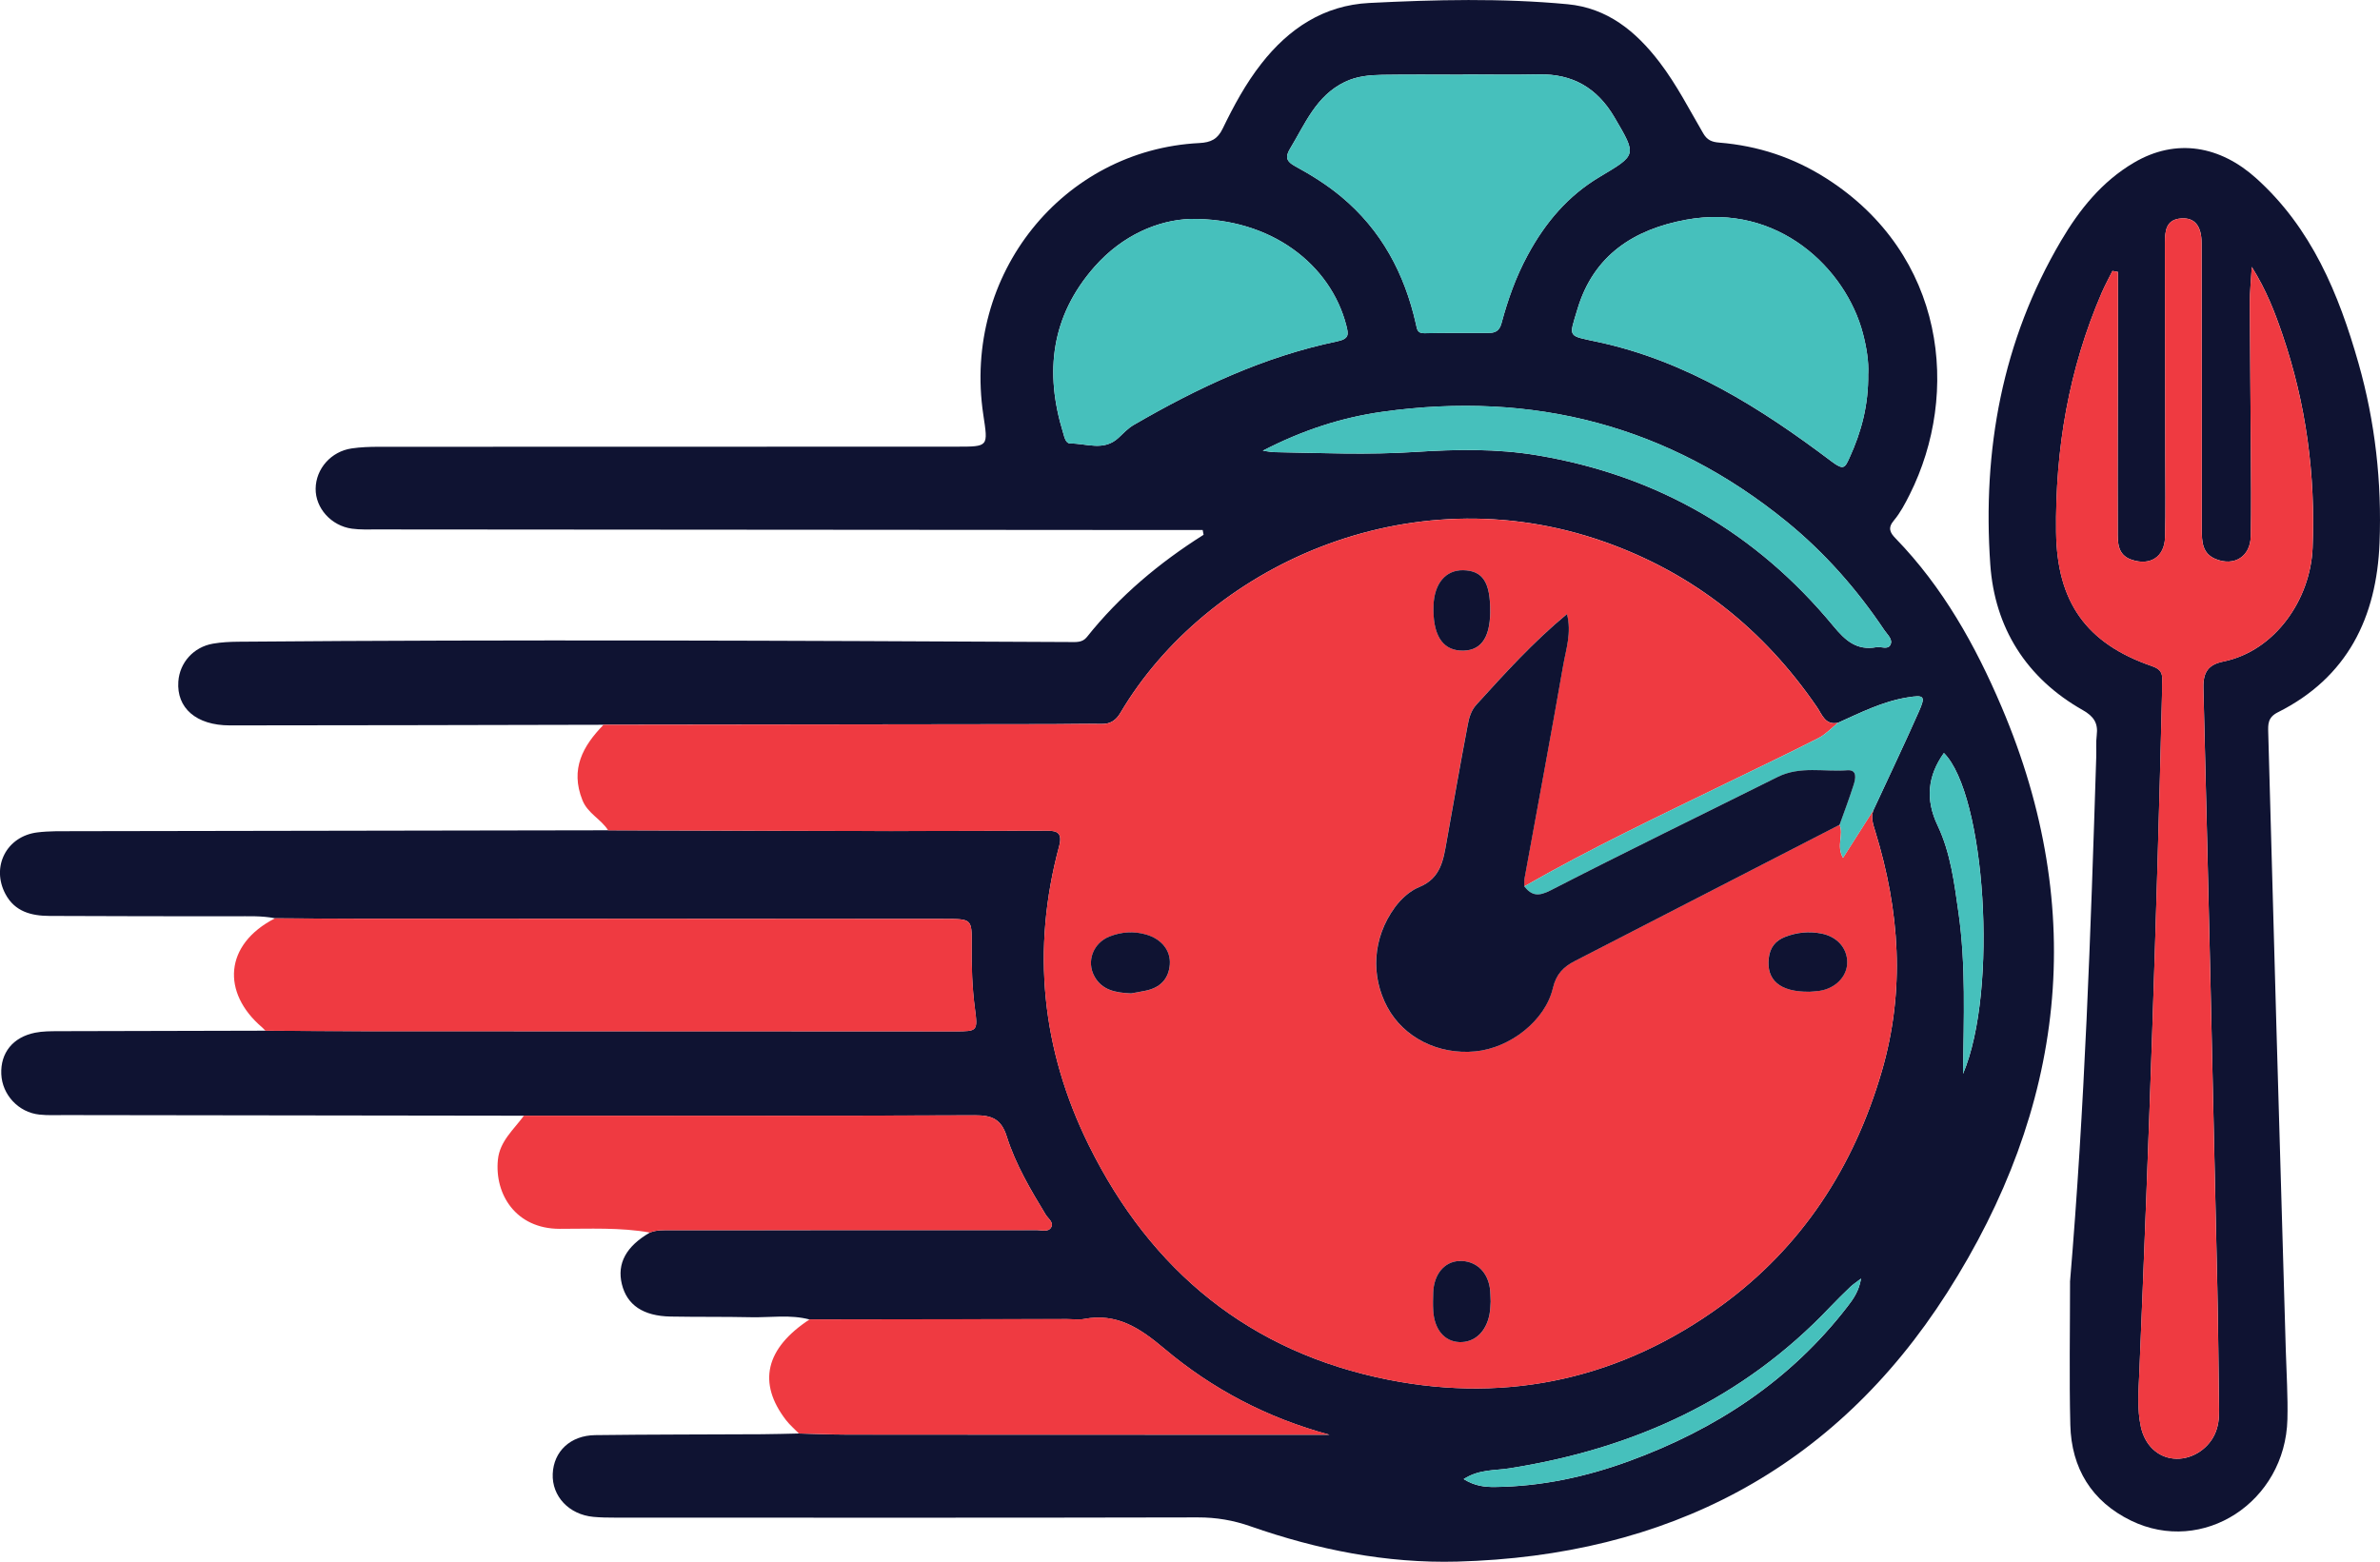 <?xml version="1.0" encoding="UTF-8"?>
<svg id="Layer_2" data-name="Layer 2" xmlns="http://www.w3.org/2000/svg" viewBox="0 0 529.83 347.72">
  <defs>
    <style>
      .cls-1 {
        fill: #ef3a41;
      }

      .cls-1, .cls-2, .cls-3 {
        stroke-width: 0px;
      }

      .cls-2 {
        fill: #46c0bc;
      }

      .cls-3 {
        fill: #0f1332;
      }
    </style>
  </defs>
  <g id="Layer_1-2" data-name="Layer 1">
    <g>
      <path class="cls-3" d="M134.37,161.37c-27.74.05-55.47.14-83.21.14-7.49,0-11.88-3.89-11.46-9.77.3-4.22,3.39-7.68,7.72-8.43,1.84-.32,3.73-.41,5.6-.43,61.72-.52,123.44-.23,185.17.07,1.38,0,2.76.16,3.77-1.11,7.27-9.14,16.11-16.54,25.98-22.77-.07-.36-.13-.72-.2-1.07-6.78,0-13.57,0-20.35,0-54.48-.04-108.95-.07-163.43-.12-1.87,0-3.77.08-5.61-.17-4.64-.64-8.14-4.6-8.08-8.91.05-4.43,3.43-8.29,8.03-8.96,1.97-.29,3.98-.36,5.98-.36,42.86-.02,85.71-.02,128.57-.03,7.32,0,7.12.04,6.05-7.12-4.69-31.28,17.77-58.95,48.09-60.48,2.58-.13,4.07-.87,5.2-3.21,2.45-5.05,5.1-9.98,8.59-14.44,6.16-7.89,13.97-13.03,24.04-13.54,14.71-.74,29.47-1.1,44.16.28,8.78.83,15.15,5.94,20.47,12.92,3.81,4.99,6.6,10.49,9.72,15.83.88,1.51,1.92,1.93,3.56,2.06,8.6.7,16.51,3.29,23.88,7.99,26.54,16.96,29.83,47.83,18.53,70.35-1.01,2.01-2.08,4.07-3.52,5.78-1.43,1.7-.85,2.74.38,4.01,10.51,10.83,17.78,23.84,23.59,37.51,19.38,45.54,14.1,89.33-12.1,130.4-25.21,39.51-62.49,58.65-109.08,59.9-15.81.42-31.14-2.65-46.03-7.86-3.81-1.34-7.62-1.99-11.71-1.98-43.23.1-86.47.06-129.7.05-1.62,0-3.25-.02-4.87-.17-5.43-.51-9.25-4.58-9.05-9.57.2-4.98,3.91-8.56,9.44-8.63,12.37-.16,24.74-.13,37.11-.2,2.75-.01,5.49-.11,8.23-.16,3.49.08,6.98.24,10.47.25,27.73.03,55.46.02,83.2.03,8.04,0,16.08,0,24.47,0-13.92-3.76-26.11-10.2-36.72-19.13-5.45-4.59-10.58-8.05-17.95-6.64-1.2.23-2.49.02-3.74.02-19.1.03-38.21.06-57.31.09-4.3-1.15-8.68-.42-13.02-.51-5.98-.13-11.97-.04-17.95-.15-6.1-.11-9.71-2.58-10.84-7.22-1.12-4.6.95-8.42,6.24-11.48,1.54-.62,3.17-.53,4.8-.53,27.12,0,54.23,0,81.35-.02,1.08,0,2.5.48,3.14-.55.72-1.15-.63-1.99-1.18-2.9-3.38-5.56-6.71-11.19-8.67-17.4-1.21-3.83-3.27-4.73-7.05-4.71-33.49.15-66.97.09-100.46.09-34.08-.04-68.16-.09-102.24-.14-1.87,0-3.76.09-5.61-.11-4.66-.5-8.27-4.42-8.47-9.01-.2-4.73,2.58-8.23,7.53-9.22,1.69-.34,3.47-.33,5.21-.34,15.35-.05,30.71-.08,46.05-.11,7.73.04,15.47.11,23.21.11,43.47.02,86.93.02,130.4.03,4.87,0,5.01-.04,4.35-5-.63-4.72-.78-9.45-.73-14.2.06-5.82.03-5.82-5.98-5.83-43.84-.02-87.68-.03-131.52-.05-5.86,0-11.73-.06-17.59-.09-2.97-.59-5.97-.44-8.97-.44-13.74-.02-27.49,0-41.23-.08-3.98-.02-7.69-.92-9.79-4.85-3.26-6.09.22-12.91,7.11-13.75,2.59-.32,5.24-.26,7.86-.27,39.73-.08,79.46-.13,119.19-.2,20.98.06,41.95.14,62.93.17,11.36.01,22.73-.08,34.09-.08,2.17,0,4.35-.15,3.39,3.42-6.21,23.03-3.93,45.33,6.62,66.66,13.85,28,35.86,46.06,66.69,52.17,26.97,5.34,52.05-.41,74.18-16.56,17.84-13.02,29.41-30.77,35.63-52.1,5.26-18.06,3.98-35.76-1.44-53.42-.49-1.59-1.02-3.07-.44-4.7,3.38-7.31,6.87-14.59,10.13-21.97,1.55-3.5,1.25-3.79-2.61-3.16-5.46.89-10.36,3.37-15.34,5.61-2.88.66-3.58-1.8-4.7-3.44-11.86-17.33-27.5-29.82-47.34-36.83-43.93-15.52-88.73,5.87-107.75,38.08-.99,1.67-2.23,2.51-4.22,2.47-3.62-.07-7.24.04-10.86.04-33.33.05-66.66.09-99.98.13ZM325.69,16.59s0,.02,0,.04c-5.99,0-11.99-.07-17.98.03-2.84.05-5.65.29-8.32,1.58-6.44,3.1-8.86,9.37-12.24,14.93-1.13,1.87-.67,2.83,1.11,3.8,3.61,1.97,7.09,4.13,10.28,6.78,9,7.47,14.14,17.17,16.67,28.4.26,1.15.27,2.08,1.91,2.04,4.74-.11,9.49-.03,14.23-.06,1.45,0,2.43-.38,2.91-2.17,1.41-5.23,3.17-10.24,5.82-15.14,3.95-7.32,9-13.23,15.99-17.41,8.33-4.99,8.34-4.76,3.34-13.29-3.82-6.52-9.31-9.72-16.87-9.56-5.62.12-11.23.02-16.85.02ZM415.9,83.19c.13-2.65-.37-5.84-1.2-9-3.77-14.31-18.82-29.06-39.38-25.26-11.47,2.12-20.54,7.79-24.16,19.92-1.89,6.36-2.35,5.81,4.55,7.29,19.76,4.24,36.31,14.74,52.08,26.64,2.69,2.03,2.95,1.31,3.96-.9,2.63-5.75,4.24-11.71,4.14-18.69ZM264.89,48.75c-6.98.27-14.96,3.52-21.24,10.65-9.66,10.98-11.16,23.46-6.97,37.01.28.92.54,2.33,1.59,2.33,3.6-.02,7.46,1.79,10.72-1.26,1.08-1.01,2.12-2.13,3.38-2.86,14.22-8.26,29.01-15.22,45.21-18.59,2.84-.59,2.64-1.56,2.11-3.63-3.44-13.34-16.57-23.94-34.81-23.65ZM281.1,100.35c1.36.18,1.92.31,2.49.32,10.48.19,20.97.64,31.45-.04,9.1-.59,18.16-.77,27.21.75,26.7,4.48,48.68,17.18,65.88,38,2.7,3.27,5.21,5.5,9.59,4.72,1.05-.19,2.52.61,3.1-.49.66-1.24-.65-2.29-1.3-3.26-6.08-9.08-13.25-17.24-21.7-24.14-26.34-21.49-56.54-29.21-90.01-24.53-9.09,1.27-17.79,4.08-26.7,8.68ZM325.83,329.32c2.5,1.56,4.71,1.78,6.97,1.76,10.33-.11,20.3-2.26,29.93-5.79,19.26-7.05,35.88-17.95,48.54-34.37,1.3-1.68,2.54-3.38,3.04-6.25-1.22.94-1.85,1.34-2.38,1.85-1.53,1.47-3.05,2.95-4.51,4.49-19.5,20.58-43.78,31.58-71.47,35.93-3.21.5-6.7.17-10.12,2.39ZM437,239.11c7.93-18.6,4.94-62.31-4.25-71.45-3.6,5.05-4.18,10.31-1.41,16.12,2.92,6.14,3.73,12.9,4.68,19.57,1.63,11.55,1.15,23.17.99,35.77Z"/>
      <path class="cls-1" d="M417.04,180.41c-.59,1.64-.06,3.13.43,4.72,5.42,17.66,6.71,35.37,1.44,53.42-6.22,21.34-17.79,39.09-35.63,52.1-22.13,16.15-47.21,21.9-74.18,16.56-30.83-6.11-52.84-24.17-66.69-52.17-10.55-21.32-12.83-43.62-6.62-66.66.96-3.57-1.22-3.42-3.39-3.42-11.36,0-22.73.1-34.09.08-20.98-.03-41.95-.11-62.93-.17-1.58-2.52-4.54-3.73-5.73-6.73-2.75-6.91.1-12.04,4.71-16.77,33.33-.04,66.66-.08,99.98-.13,3.62,0,7.24-.11,10.86-.04,1.99.04,3.24-.8,4.22-2.47,19.02-32.21,63.82-53.6,107.75-38.08,19.84,7.01,35.48,19.5,47.34,36.83,1.12,1.64,1.82,4.1,4.69,3.44-1.46,1.16-2.77,2.59-4.39,3.42-6.64,3.38-13.37,6.57-20.06,9.84-15.28,7.45-30.66,14.71-45.43,23.18.02-.62-.04-1.26.07-1.86,2.87-15.77,5.83-31.53,8.58-47.32.63-3.62,1.92-7.31.85-11.46-7.61,6.31-13.86,13.25-20.15,20.16-1.16,1.28-1.63,2.85-1.92,4.4-1.64,8.66-3.18,17.33-4.71,26.01-.74,4.18-1.3,8.25-6.1,10.21-2.09.85-4.07,2.65-5.42,4.5-5.05,6.91-5.4,15.36-1.68,22.26,3.65,6.77,11.33,10.62,19.59,9.83,7.7-.74,15.55-6.83,17.26-14.1.73-3.1,2.34-4.71,4.89-6.02,19.65-10.09,39.29-20.21,58.93-30.33.99,2.19-.79,4.6.77,7.37,2.38-3.74,4.56-7.17,6.75-10.6ZM331.85,289.69c-.04-1.02-.05-1.64-.1-2.26-.33-4.14-3.15-6.85-6.93-6.67-3.28.16-5.6,2.95-5.75,6.98-.05,1.36-.09,2.73,0,4.09.26,4.2,2.49,6.84,5.81,6.99,3.35.14,5.98-2.24,6.72-6.2.2-1.09.2-2.22.26-2.93ZM251.85,221.18c.74-.14,1.97-.34,3.18-.59,3.17-.65,5.13-2.54,5.39-5.8.26-3.19-1.9-5.77-5.34-6.73-2.74-.77-5.45-.57-8.06.45-3.67,1.44-5.24,5.57-3.35,8.95,1.66,2.97,4.58,3.59,8.18,3.73ZM331.75,136.22c.05-6.57-1.65-9.19-6.03-9.26-3.89-.07-6.44,2.98-6.59,7.88-.2,6.31,1.83,9.74,5.92,10.01,4.44.29,6.66-2.57,6.71-8.63ZM402.75,220.81c.54-.04,1.41-.07,2.27-.2,3.58-.52,6.19-3.22,6.2-6.36,0-3.15-2.22-5.71-5.72-6.4-2.75-.54-5.47-.29-8.09.73-2.14.84-3.39,2.35-3.66,4.73-.56,4.91,2.45,7.55,8.99,7.49Z"/>
      <path class="cls-3" d="M460.82,285.41c3.28-38.91,4.61-77.88,5.84-116.84.05-1.62-.09-3.27.11-4.87.34-2.69-.65-4.2-3.1-5.59-12.58-7.12-19.62-18.34-20.6-32.46-1.76-25.42,2.63-49.77,15.76-72.05,4.1-6.96,9.1-13.18,16.18-17.36,9.51-5.62,19.28-3.7,27.2,3.4,12.38,11.11,18.44,25.77,22.85,41.29,3.7,13.04,5.19,26.41,4.67,39.93-.64,16.6-7.15,29.98-22.63,37.73-2.27,1.14-2.2,2.66-2.15,4.54.6,21.61,1.18,43.22,1.8,64.83.69,24.23,1.41,48.46,2.11,72.69.15,5.12.49,10.25.36,15.36-.46,18.43-18.83,30.35-34.83,22.55-8.74-4.26-13.26-11.65-13.5-21.3-.26-10.61-.06-21.23-.06-31.85ZM471.49,60.54c-.41-.07-.82-.14-1.22-.22-.8,1.61-1.66,3.19-2.38,4.84-7.35,17.02-10.38,34.86-10.16,53.32.19,15.54,6.69,24.78,21.28,29.81,1.8.62,2.44,1.39,2.33,3.12-.05.87,0,1.75-.02,2.62-1.2,50.58-2.97,101.14-5.07,151.69-.17,3.99-.51,8.01.35,11.96.88,4.06,3.68,6.71,7.26,7.07,3.67.38,7.48-1.84,9.14-5.32.83-1.74,1.03-3.58,1.01-5.48-.13-9.12-.19-18.24-.39-27.36-.99-44.46-1.97-88.92-3.1-133.38-.09-3.57,1.07-5.24,4.47-5.93,11.5-2.36,19.36-13.83,19.84-25.26.68-16.25-1.45-32.16-6.73-47.58-1.68-4.92-3.54-9.79-6.81-15.02-.19,3.22-.44,5.56-.44,7.9.04,10.87.17,21.74.23,32.61.04,6.5.12,13-.02,19.49-.1,4.49-3.64,6.72-7.78,5.06-3.01-1.21-3.12-3.84-3.12-6.57.01-21.24.02-42.48-.04-63.72-.01-3.93-1.55-5.75-4.48-5.57-3.47.21-3.68,2.78-3.68,5.42.02,15.87.05,31.73.07,47.6,0,6,.11,12-.05,17.99-.12,4.37-3.32,6.41-7.47,4.98-3.24-1.11-3.06-4.01-3.06-6.56-.05-13.74.03-27.49.05-41.23.01-5.43,0-10.86,0-16.29Z"/>
      <path class="cls-1" d="M61.23,204.46c5.86.03,11.73.09,17.59.09,43.84.02,87.68.04,131.52.05,6.01,0,6.03,0,5.98,5.83-.05,4.75.11,9.47.73,14.2.66,4.96.53,5-4.35,5-43.47,0-86.93,0-130.4-.03-7.74,0-15.48-.07-23.21-.11-.26-.26-.5-.54-.78-.78-8.96-7.65-8.47-18.42,2.92-24.25Z"/>
      <path class="cls-1" d="M116.61,248.41c33.49,0,66.97.05,100.46-.09,3.78-.02,5.84.88,7.05,4.71,1.96,6.21,5.29,11.84,8.67,17.4.55.9,1.9,1.75,1.18,2.9-.64,1.03-2.06.55-3.14.55-27.12.02-54.23.02-81.35.02-1.62,0-3.25-.09-4.8.53-6.66-1.18-13.41-.82-20.12-.83-9.78-.02-14.48-7.75-13.72-15.37.41-4.15,3.53-6.72,5.78-9.8Z"/>
      <path class="cls-1" d="M180.25,293.77c19.1-.03,38.21-.06,57.31-.09,1.25,0,2.54.2,3.74-.02,7.36-1.4,12.5,2.06,17.95,6.64,10.61,8.94,22.8,15.38,36.72,19.13-8.39,0-16.43,0-24.47,0-27.73,0-55.46,0-83.2-.03-3.49,0-6.98-.16-10.47-.25-.95-.98-2.01-1.88-2.84-2.95-6.4-8.31-4.59-15.99,5.25-22.44Z"/>
      <path class="cls-2" d="M325.69,16.59c5.62,0,11.24.09,16.85-.02,7.56-.16,13.05,3.04,16.87,9.56,5.01,8.54,5,8.31-3.34,13.29-6.99,4.18-12.04,10.09-15.99,17.41-2.64,4.9-4.41,9.91-5.82,15.14-.48,1.79-1.45,2.16-2.91,2.17-4.74.03-9.49-.06-14.23.06-1.64.04-1.65-.89-1.91-2.04-2.53-11.23-7.68-20.93-16.67-28.4-3.19-2.65-6.67-4.81-10.28-6.78-1.77-.97-2.24-1.94-1.11-3.8,3.38-5.56,5.8-11.84,12.24-14.93,2.67-1.29,5.48-1.53,8.32-1.58,5.99-.1,11.98-.03,17.98-.03,0-.01,0-.02,0-.04Z"/>
      <path class="cls-2" d="M415.9,83.19c.09,6.99-1.52,12.94-4.14,18.69-1.01,2.21-1.28,2.93-3.96.9-15.77-11.9-32.32-22.4-52.08-26.64-6.9-1.48-6.44-.93-4.55-7.29,3.61-12.13,12.69-17.8,24.16-19.92,20.56-3.81,35.61,10.95,39.38,25.26.83,3.16,1.34,6.35,1.2,9Z"/>
      <path class="cls-2" d="M264.89,48.75c18.24-.29,31.37,10.31,34.81,23.65.53,2.07.73,3.04-2.11,3.63-16.2,3.36-30.99,10.33-45.21,18.59-1.26.73-2.3,1.85-3.38,2.86-3.26,3.05-7.12,1.24-10.72,1.26-1.05,0-1.31-1.41-1.59-2.33-4.19-13.56-2.69-26.04,6.97-37.01,6.28-7.13,14.26-10.38,21.24-10.65Z"/>
      <path class="cls-2" d="M281.1,100.35c8.91-4.6,17.61-7.41,26.7-8.68,33.47-4.68,63.67,3.04,90.01,24.53,8.45,6.9,15.63,15.06,21.7,24.14.65.97,1.96,2.02,1.3,3.26-.58,1.1-2.05.3-3.1.49-4.37.79-6.88-1.44-9.59-4.72-17.2-20.81-39.18-33.52-65.88-38-9.05-1.52-18.11-1.34-27.21-.75-10.48.69-20.97.23-31.45.04-.57-.01-1.13-.14-2.49-.32Z"/>
      <path class="cls-2" d="M339.33,197.36c14.76-8.47,30.14-15.73,45.43-23.18,6.69-3.26,13.43-6.46,20.06-9.84,1.62-.83,2.94-2.26,4.39-3.42,4.98-2.25,9.89-4.72,15.34-5.62,3.85-.63,4.15-.35,2.61,3.16-3.26,7.38-6.75,14.67-10.13,21.97-2.17,3.41-4.36,6.84-6.74,10.58-1.56-2.77.23-5.18-.77-7.37,1.04-2.94,2.15-5.85,3.1-8.82.45-1.41.92-3.5-1.4-3.32-5.17.4-10.51-.99-15.5,1.49-16.85,8.4-33.78,16.63-50.52,25.24-2.7,1.39-4.18,1.24-5.88-.87Z"/>
      <path class="cls-2" d="M325.83,329.32c3.42-2.21,6.92-1.88,10.12-2.39,27.68-4.34,51.97-15.34,71.47-35.93,1.46-1.54,2.98-3.02,4.51-4.49.53-.51,1.16-.91,2.38-1.85-.5,2.87-1.74,4.57-3.04,6.25-12.67,16.42-29.28,27.31-48.54,34.37-9.63,3.53-19.6,5.68-29.93,5.79-2.26.02-4.46-.2-6.97-1.76Z"/>
      <path class="cls-2" d="M437,239.11c.17-12.6.64-24.22-.99-35.77-.94-6.67-1.75-13.43-4.68-19.57-2.76-5.8-2.18-11.07,1.41-16.12,9.19,9.14,12.18,52.85,4.25,71.45Z"/>
      <path class="cls-3" d="M339.33,197.36c1.7,2.11,3.17,2.26,5.88.87,16.74-8.61,33.67-16.84,50.52-25.24,4.99-2.49,10.33-1.1,15.5-1.49,2.32-.18,1.85,1.92,1.4,3.32-.95,2.97-2.05,5.88-3.1,8.82-19.64,10.11-39.28,20.24-58.93,30.33-2.55,1.31-4.16,2.92-4.89,6.02-1.71,7.28-9.56,13.36-17.26,14.1-8.26.79-15.93-3.06-19.59-9.83-3.72-6.9-3.37-15.35,1.68-22.26,1.36-1.86,3.33-3.65,5.42-4.5,4.8-1.96,5.36-6.03,6.1-10.21,1.53-8.68,3.07-17.35,4.71-26.01.29-1.55.76-3.13,1.92-4.4,6.29-6.91,12.54-13.85,20.15-20.16,1.07,4.15-.22,7.84-.85,11.46-2.75,15.79-5.71,31.55-8.58,47.32-.11.61-.05,1.24-.07,1.86Z"/>
      <path class="cls-3" d="M331.85,289.69c-.06.72-.05,1.84-.26,2.93-.75,3.96-3.37,6.34-6.72,6.2-3.32-.14-5.55-2.79-5.81-6.99-.09-1.36-.04-2.73,0-4.09.15-4.02,2.47-6.82,5.75-6.98,3.78-.18,6.61,2.53,6.93,6.67.05.62.06,1.24.1,2.26Z"/>
      <path class="cls-3" d="M251.85,221.18c-3.6-.14-6.51-.76-8.18-3.73-1.89-3.38-.33-7.51,3.35-8.95,2.62-1.02,5.32-1.22,8.06-.45,3.44.96,5.6,3.55,5.34,6.73-.27,3.27-2.22,5.15-5.39,5.8-1.21.25-2.44.46-3.18.59Z"/>
      <path class="cls-3" d="M331.75,136.22c-.05,6.06-2.27,8.91-6.71,8.63-4.09-.27-6.12-3.7-5.92-10.01.16-4.9,2.7-7.95,6.59-7.88,4.38.07,6.09,2.69,6.03,9.26Z"/>
      <path class="cls-3" d="M402.75,220.81c-6.54.06-9.55-2.59-8.99-7.49.27-2.38,1.51-3.9,3.66-4.73,2.62-1.02,5.34-1.27,8.09-.73,3.49.69,5.72,3.25,5.72,6.4,0,3.14-2.62,5.84-6.2,6.36-.86.13-1.74.15-2.27.2Z"/>
      <path class="cls-1" d="M471.49,60.54c0,5.43,0,10.86,0,16.29-.03,13.74-.1,27.49-.05,41.23,0,2.55-.18,5.45,3.06,6.56,4.15,1.42,7.35-.61,7.47-4.98.16-5.99.06-11.99.05-17.99-.02-15.87-.05-31.73-.07-47.6,0-2.63.21-5.2,3.68-5.42,2.93-.18,4.47,1.64,4.48,5.57.06,21.24.05,42.48.04,63.72,0,2.73.11,5.36,3.12,6.57,4.14,1.66,7.68-.57,7.78-5.06.14-6.49.06-12.99.02-19.49-.06-10.87-.19-21.74-.23-32.61,0-2.34.25-4.67.44-7.9,3.27,5.23,5.13,10.1,6.81,15.02,5.28,15.42,7.41,31.33,6.73,47.58-.48,11.43-8.33,22.89-19.84,25.26-3.4.7-4.56,2.37-4.47,5.93,1.13,44.46,2.11,88.92,3.1,133.38.2,9.12.26,18.24.39,27.36.03,1.9-.17,3.74-1.01,5.48-1.66,3.48-5.47,5.69-9.14,5.32-3.58-.37-6.37-3.02-7.26-7.07-.86-3.95-.52-7.97-.35-11.96,2.1-50.55,3.87-101.11,5.07-151.69.02-.87-.03-1.75.02-2.62.1-1.72-.53-2.5-2.33-3.12-14.59-5.03-21.09-14.26-21.28-29.81-.22-18.46,2.81-36.31,10.16-53.32.71-1.65,1.58-3.23,2.38-4.84.41.07.82.14,1.22.22Z"/>
    </g>
  </g>
</svg>
